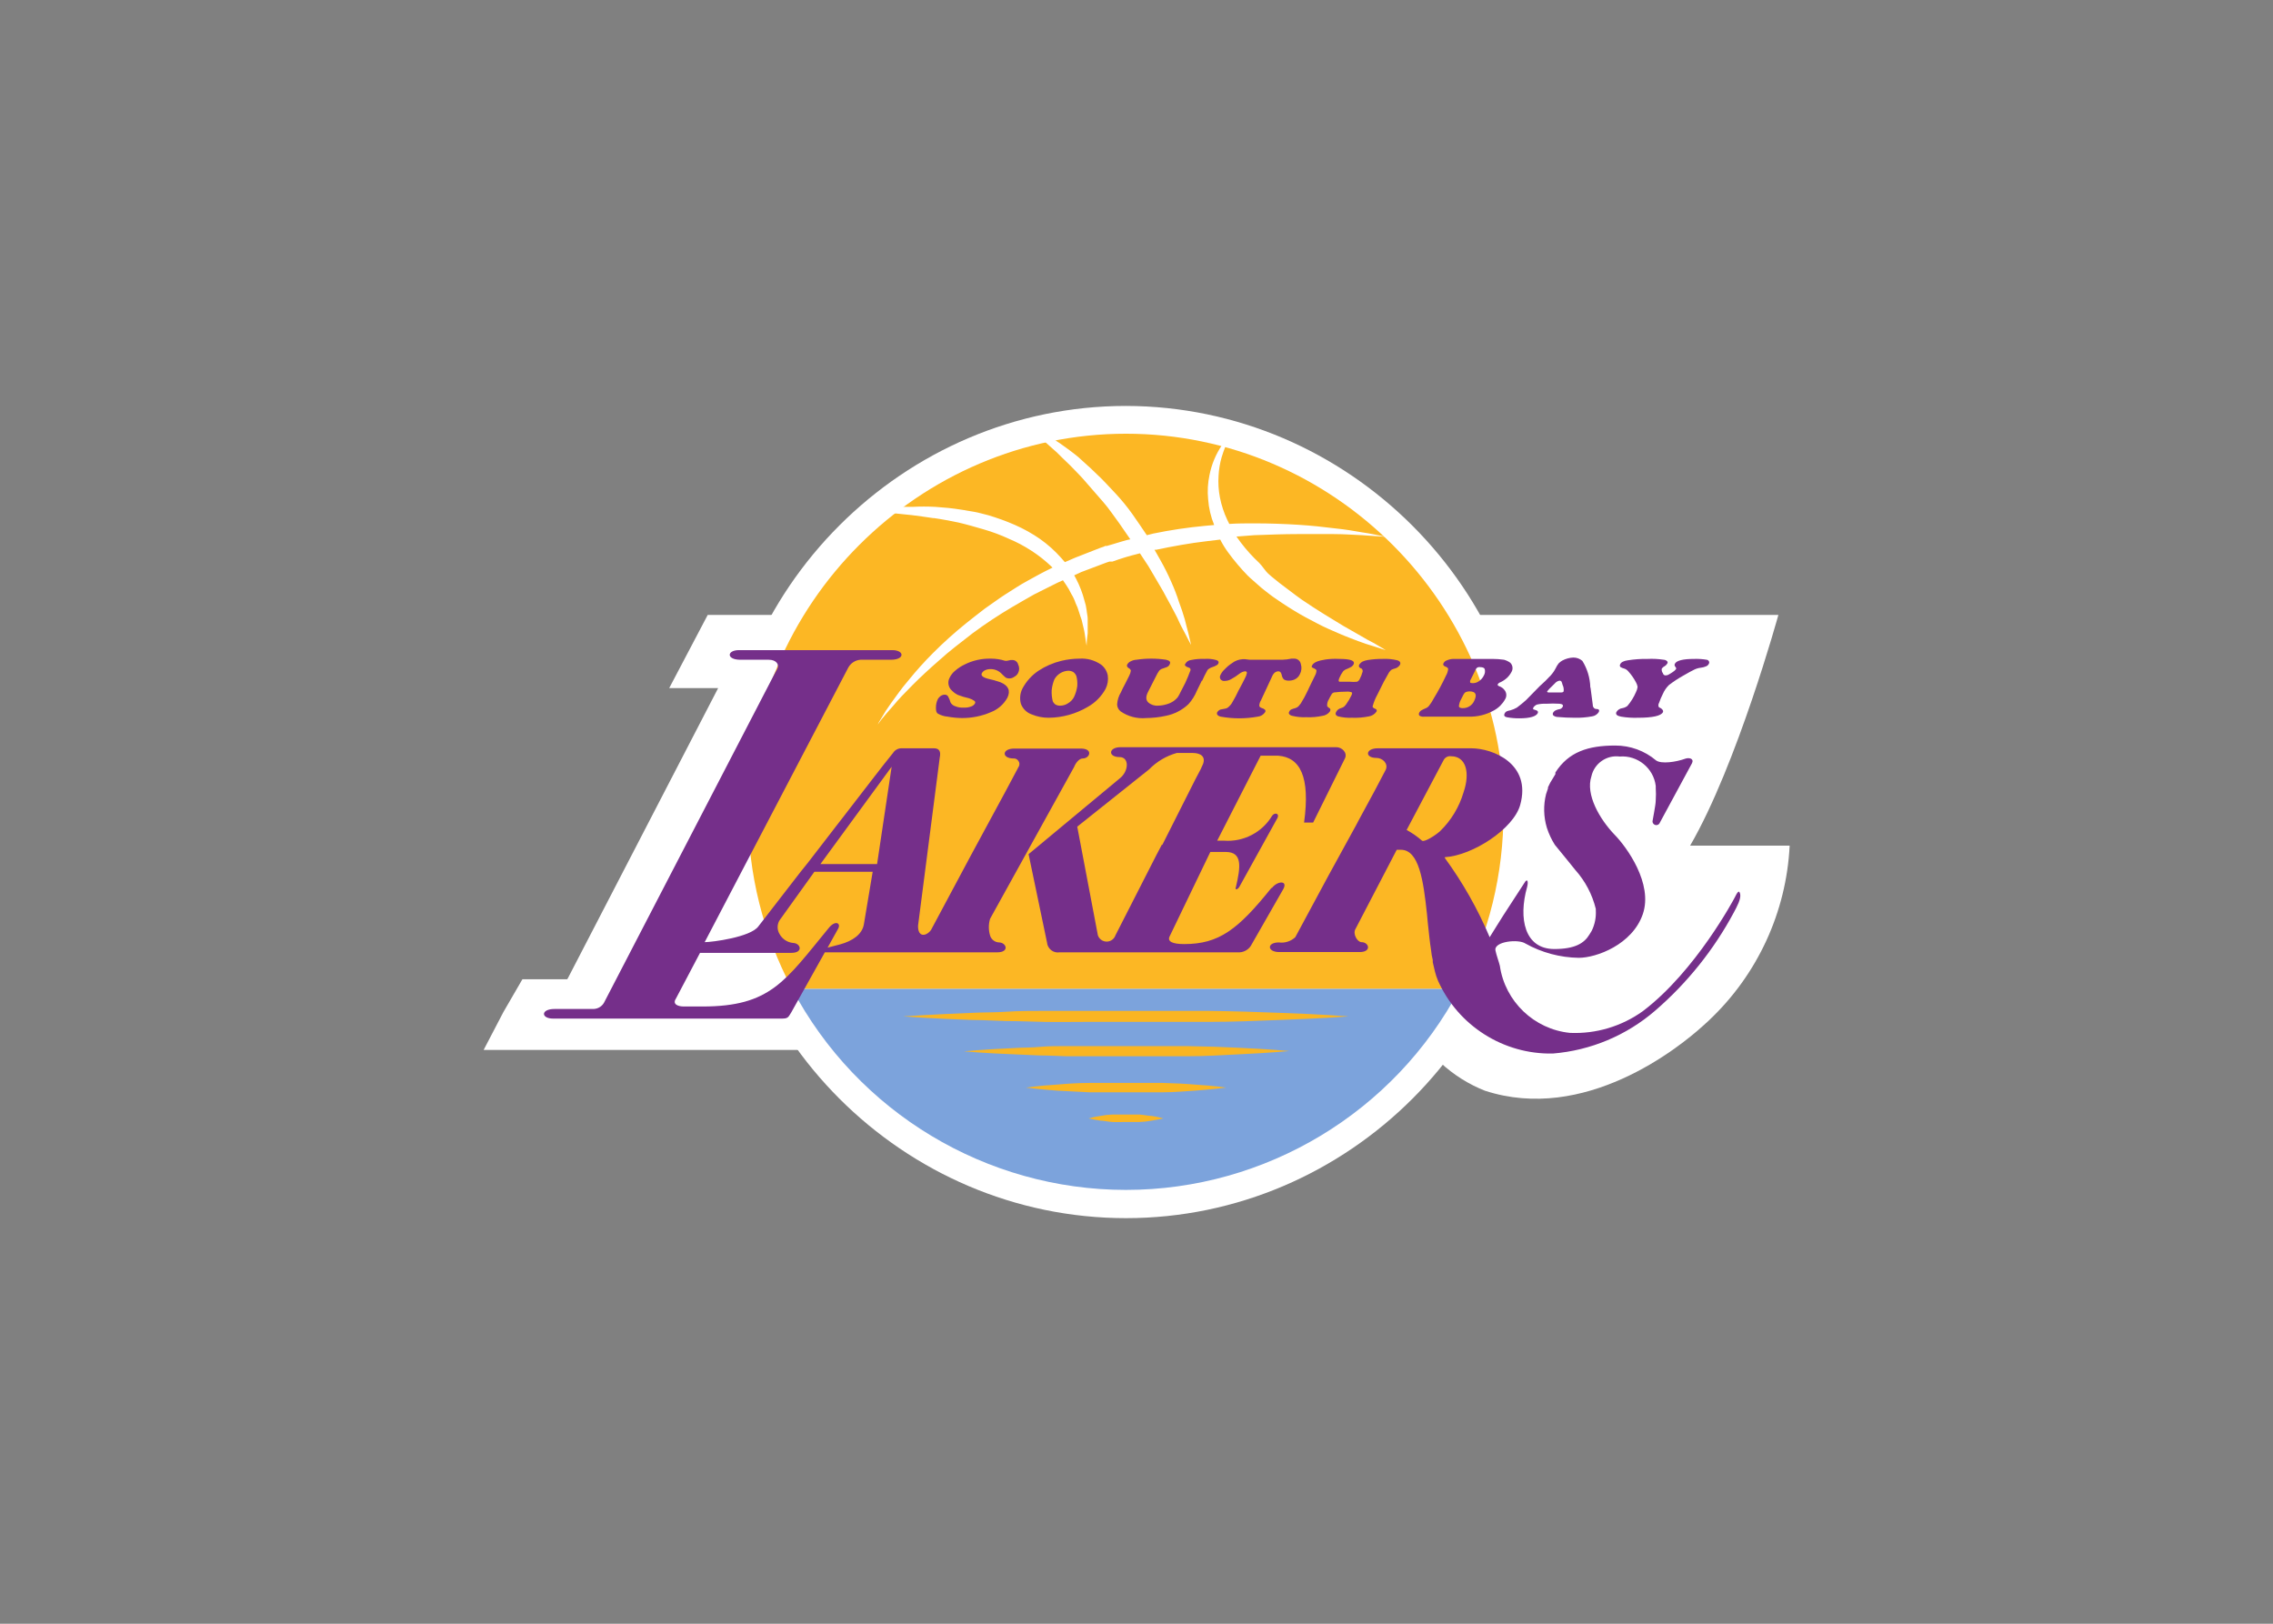<svg clip-rule="evenodd" fill-rule="evenodd" stroke-linejoin="round" stroke-miterlimit="2" viewBox="0 0 560 400" xmlns="http://www.w3.org/2000/svg"><rect x="0" y="0" width="560" height="400" fill="#808080" stroke="none"/><g fill-rule="nonzero" transform="matrix(1.129 0 0 1.129 119.151 100)"><path d="m285.06 95.94h-21.78c10.26-17.64 19.26-50.34 19.26-50.34h-233.64l-8.4 15.96h10.68l-32.76 63.24-.18.3h-9.78l-4.14 7.14-4.32 8.28h75.06l5.22-9.54h119.58c5.1 10.38 11.94 15.78 18.6 18.42 21.78 7.14 42.3-9.3 47.58-14.1.9-.78 1.38-1.26 1.38-1.26 10.56-9.947 16.864-23.61 17.58-38.1z" fill="#fff"/><path d="m228.78 88.56v.051c0 48.611-40 88.611-88.611 88.611s-88.611-40-88.611-88.611c0-48.607 39.995-88.606 88.602-88.611 48.567.069 88.518 39.993 88.62 88.56z" fill="#fff"/><path d="m222.66 88.56c0-.005 0-.011 0-.016 0-45.247-37.233-82.48-82.48-82.48s-82.479 37.233-82.479 82.48c0 13.477 3.303 26.751 9.619 38.656h145.74c6.298-11.9 9.555-25.176 9.48-38.64z" fill="#fcb724"/><path d="m67.32 127.2c14.262 26.944 42.354 43.86 72.84 43.86s58.578-16.916 72.84-43.86z" fill="#7ca3dc"/><path d="m148.26 40.2-.54-.96z" fill="#ffe3a8"/><path d="m146.4 38.94-.54-1.02z" fill="#fff"/><g fill="#752f8a"><path d="m110.76 55.14c1.038.003 2.07.165 3.06.48h.36l.84-.18h.42c.567.017 1.059.41 1.2.96.3.583.3 1.277 0 1.86-.183.363-.477.657-.84.84-.329.243-.731.37-1.14.36-.251-.003-.497-.064-.72-.18-.315-.264-.615-.544-.9-.84-.623-.658-1.493-1.028-2.4-1.02-.413-.013-.824.069-1.2.24-.306.135-.559.367-.72.66-.24.48.18.9 1.32 1.2.937.196 1.859.457 2.76.78 1.74.72 2.22 1.86 1.5 3.36-.806 1.459-2.103 2.586-3.66 3.18-1.972.842-4.096 1.271-6.24 1.26-1.047-.011-2.09-.111-3.12-.3-.759-.064-1.495-.289-2.16-.66-.3-.18-.42-.6-.42-1.26-.011-.664.133-1.321.42-1.92.15-.261.355-.486.6-.66.263-.188.577-.292.9-.3.285-.007.555.128.72.36.241.412.423.857.54 1.32.217.403.583.705 1.02.84.588.245 1.225.348 1.86.3.551.038 1.104-.044 1.62-.24.352-.109.651-.344.84-.66.038-.066.058-.14.058-.216 0-.163-.092-.312-.238-.384-.349-.239-.734-.422-1.14-.54-.818-.176-1.62-.417-2.4-.72-.466-.23-.891-.534-1.26-.9-.842-.705-1.069-1.918-.54-2.88.298-.608.729-1.141 1.26-1.56.618-.529 1.304-.973 2.04-1.32 1.732-.861 3.646-1.294 5.58-1.26z"/><path d="m127.56 57.78c-1.252.062-2.387.766-3 1.86-.319.765-.521 1.575-.6 2.4-.039.807.042 1.616.24 2.4.131.29.339.539.6.72.312.171.665.253 1.02.24.621-.003 1.227-.191 1.74-.54.535-.314.971-.771 1.26-1.32.365-.757.608-1.567.72-2.4.06-.725-.001-1.455-.18-2.16-.128-.358-.358-.67-.66-.9-.326-.197-.699-.301-1.08-.3zm2.46-2.64c1.684-.113 3.357.353 4.74 1.32.748.579 1.261 1.411 1.44 2.34.146 1.006-.022 2.033-.48 2.94-.892 1.632-2.222 2.983-3.84 3.9-2.598 1.544-5.558 2.372-8.58 2.4-1.256.005-2.5-.24-3.66-.72-1.113-.375-1.997-1.237-2.4-2.34-.306-1.125-.177-2.325.36-3.36.828-1.545 2.024-2.864 3.48-3.84 1.524-1 3.209-1.731 4.98-2.16 1.278-.307 2.586-.468 3.9-.48z"/><path d="m156.72 59.94-1.08 2.22c-.434 1.054-1.042 2.028-1.8 2.88-1.379 1.319-3.108 2.214-4.98 2.58-1.399.308-2.827.469-4.26.48-1.971.19-3.947-.32-5.58-1.44-.486-.372-.774-.948-.78-1.56.068-.934.356-1.839.84-2.64.18-.42.54-1.14 1.08-2.16l.72-1.44c.182-.336.304-.702.36-1.08-.047-.236-.203-.436-.42-.54-.42-.24-.54-.54-.36-.84.161-.293.414-.525.72-.66.389-.21.819-.333 1.26-.36 2.148-.32 4.332-.32 6.48 0 .78.18 1.08.48.78 1.02-.124.285-.365.503-.66.6l-.84.3c-.302.078-.574.245-.78.48-.255.359-.476.74-.66 1.14-.24.48-.84 1.62-1.74 3.42-.54 1.02-.54 1.8 0 2.34.59.527 1.372.787 2.16.72.631-.012 1.257-.113 1.86-.3.556-.153 1.083-.396 1.56-.72.308-.228.59-.49.84-.78.255-.38.476-.781.66-1.2l1.02-1.98c.42-.9.78-1.8 1.14-2.76 0-.24 0-.48-.48-.6-.248-.059-.476-.183-.66-.36-.057-.055-.09-.131-.09-.21s.033-.155.09-.21c.249-.476.725-.793 1.26-.84.946-.199 1.914-.279 2.88-.24.867-.072 1.741.009 2.58.24.48.12.66.42.48.78-.071.161-.199.289-.36.36-.303.176-.625.317-.96.42-.382.117-.732.323-1.02.6-.42.78-.84 1.56-1.2 2.4z"/><path d="m167.16 55.38h7.14c.666-.021 1.328-.101 1.98-.24h.66c.67.003 1.251.482 1.38 1.14.243.734.178 1.535-.18 2.22-.236.536-.664.964-1.2 1.2-.399.166-.828.248-1.26.24-.355.013-.708-.07-1.02-.24-.251-.242-.419-.557-.48-.9-.037-.262-.14-.51-.3-.72-.13-.12-.303-.185-.48-.18-.284.019-.556.124-.78.3-.267.25-.472.558-.6.9l-2.4 5.16c-.217.342-.341.735-.36 1.14 0 .24.24.42.6.54.248.059.476.183.66.36.12.16.12.38 0 .54-.368.547-.964.9-1.62.96-2.658.48-5.382.48-8.04 0-.72-.18-.96-.54-.78-.96.164-.277.418-.489.72-.6l.96-.18c.32-.04.616-.188.84-.42.344-.305.629-.671.84-1.08.463-.777.884-1.578 1.26-2.4.6-1.14 1.08-1.98 1.44-2.76.202-.354.344-.74.42-1.14 0-.24-.12-.36-.42-.36-.415.059-.808.225-1.14.48-.602.475-1.245.896-1.92 1.26-.421.238-.897.362-1.38.36-.342.049-.686-.088-.9-.36-.18-.294-.18-.666 0-.96.231-.481.557-.91.96-1.26.444-.483.948-.906 1.5-1.26.687-.543 1.526-.857 2.4-.9h.48z"/><path d="m186.66 55.2c2.52 0 3.54.36 3.18 1.2-.107.186-.25.349-.42.48-.308.184-.628.344-.96.48-.338.107-.647.292-.9.54-.338.466-.619.969-.84 1.5-.18.42-.18.66 0 .78h2.28c.538.06 1.082.06 1.62 0 .235-.115.425-.305.54-.54.282-.534.503-1.097.66-1.68.041-.247-.05-.497-.24-.66-.219-.046-.413-.175-.54-.36-.06-.134-.06-.286 0-.42.176-.296.424-.544.72-.72.378-.183.784-.304 1.2-.36 1.072-.169 2.155-.25 3.24-.24 1.069-.052 2.14.049 3.18.3.6.18.78.54.6.96-.25.423-.662.726-1.14.84-.273.063-.535.164-.78.3-.176.165-.337.345-.48.54-.12.18-.48.84-1.14 2.04l-1.44 2.88c-.407.742-.729 1.527-.96 2.34-.06.112-.06.248 0 .36.171.163.376.286.6.36.12.06.24.18.24.24.045.122.022.259-.06.36-.381.544-.965.912-1.62 1.02-1.223.251-2.472.352-3.72.3-1.009.046-2.02-.055-3-.3-.54-.18-.66-.54-.48-.9.203-.449.602-.781 1.08-.9.235-.063.458-.164.66-.3.176-.165.337-.345.48-.54.437-.605.818-1.247 1.14-1.92.18-.36.18-.6.12-.66-.36-.152-.751-.213-1.14-.18-.943.002-1.885.062-2.82.18-.24.12-.42.24-.48.42-.223.347-.423.708-.6 1.08-.287.444-.414.974-.36 1.5.131.17.294.313.48.42.24.12.3.36.12.72-.386.528-.972.875-1.62.96-1.162.251-2.352.352-3.54.3-1.029.049-2.06-.052-3.06-.3-.253-.045-.485-.172-.66-.36-.12-.16-.12-.38 0-.54.071-.209.222-.382.42-.48.29-.127.592-.227.9-.3.243-.072.468-.195.66-.36.195-.208.375-.428.54-.66.558-.887 1.059-1.809 1.5-2.76l.36-.78 1.26-2.58c.182-.332.285-.702.3-1.08 0-.18-.3-.36-.72-.54s-.36-.3-.24-.54c.3-.66 1.32-1.08 3-1.32.954-.13 1.918-.17 2.88-.12z"/><path d="m216.36 57.78-.96 1.92c-.13.171-.174.392-.12.6 0 .12.18.18.42.18.534.047 1.068-.102 1.5-.42.467-.315.84-.75 1.08-1.26.238-.418.303-.914.18-1.38-.12-.3-.48-.42-.96-.42-.247-.049-.503-.006-.72.12-.194.181-.339.408-.42.66zm-2.58 5.28-.42.84c-.295.495-.479 1.047-.54 1.62 0 .24.3.42.78.42 1.111.048 2.141-.599 2.58-1.62.66-1.38.3-2.04-1.08-2.04-.289.008-.573.069-.84.18-.205.159-.37.365-.48.6zm1.08 4.74h-9.6c-.377.05-.76-.035-1.08-.24-.12-.203-.12-.457 0-.66.089-.164.211-.307.36-.42.308-.184.628-.344.96-.48.303-.108.572-.294.78-.54.415-.523.777-1.085 1.08-1.68.971-1.59 1.852-3.232 2.64-4.92.257-.442.421-.932.48-1.44 0-.24-.24-.42-.6-.54s-.6-.42-.42-.72c.151-.324.436-.565.78-.66.435-.191.905-.293 1.38-.3h8.52c.843 0 1.685.06 2.52.18.497.133.965.357 1.38.66.545.538.645 1.39.24 2.04-.251.468-.575.894-.96 1.26-.431.388-.916.711-1.44.96-.258.069-.476.243-.6.48 0 .12 0 .24.3.36.544.178 1.011.538 1.32 1.02.359.567.359 1.293 0 1.86-.559 1.009-1.391 1.841-2.4 2.4-1.718.967-3.669 1.445-5.64 1.38z"/><path d="m232.5 62.52h2.4c.42 0 .66 0 .78-.24.068-.493-.016-.996-.24-1.44-.053-.248-.133-.49-.24-.72-.107-.119-.26-.184-.42-.18-.398.079-.758.29-1.02.6l-.66.66c-.37.33-.711.692-1.02 1.08 0 .18.12.24.42.24zm9.06-.96.48 3.66c-.012.243.074.482.24.66.131.162.332.251.54.24.54 0 .72.24.54.66-.331.528-.882.881-1.5.96-1.207.219-2.433.319-3.66.3-1.32 0-2.64-.06-3.96-.18-.31-.03-.604-.156-.84-.36-.12-.182-.12-.418 0-.6.108-.168.252-.312.42-.42.266-.136.548-.237.84-.3.325-.013.622-.195.78-.48.24-.42 0-.66-.66-.72-.959-.06-1.921-.06-2.88 0-.685-.032-1.371.028-2.04.18-.18.064-.344.166-.48.3-.17.116-.296.285-.36.48v.24l.54.18c.48.12.6.36.48.66-.36.72-1.68 1.14-4.02 1.14-.926.01-1.85-.071-2.76-.24-.48-.12-.66-.36-.48-.78.09-.198.236-.364.42-.48.269-.115.551-.196.84-.24.504-.137.988-.339 1.44-.6.72-.54 1.38-1.08 1.98-1.62l3-3.06c.842-.736 1.643-1.517 2.4-2.34.427-.47.79-.995 1.08-1.56.175-.385.397-.748.66-1.08.233-.233.495-.434.78-.6.739-.4 1.56-.626 2.4-.66.725-.009 1.43.247 1.98.72 1.079 1.732 1.679 3.72 1.74 5.76z"/><path d="m253.98 55.2c1.183-.06 2.369 0 3.54.18.268.009.524.116.72.3.086.076.135.185.135.3s-.049.224-.135.3c-.112.202-.278.368-.48.48-.259.127-.484.312-.66.54-.073.359.015.731.24 1.02.052.286.309.492.6.48.185-.011.367-.052.54-.12.36-.18.6-.36.9-.54.32-.189.605-.432.84-.72v-.24c-.059-.133-.14-.255-.24-.36-.12-.182-.12-.418 0-.6.36-.66 1.74-1.02 4.2-1.02.904-.03 1.808.031 2.7.18.199.016.379.128.48.3.12.182.12.418 0 .6-.122.251-.337.445-.6.54-.363.156-.747.257-1.14.3-.501.056-.988.198-1.44.42-.42.18-1.26.66-2.52 1.38-1.045.59-2.047 1.251-3 1.98-.559.549-1.008 1.201-1.32 1.92-.327.639-.607 1.301-.84 1.98-.126.217-.169.473-.12.72 0 .18.18.3.48.42.3.18.66.54.48.9-.42.78-2.22 1.2-5.46 1.2-1.225.042-2.451-.039-3.66-.24-.9-.18-1.26-.48-1.02-1.02.286-.468.774-.779 1.32-.84.393-.071.764-.236 1.08-.48.765-.902 1.392-1.913 1.86-3 .182-.357.304-.743.36-1.14-.056-.359-.178-.705-.36-1.02-.455-.869-1.02-1.675-1.68-2.4-.233-.285-.547-.495-.9-.6-.299-.068-.584-.19-.84-.36-.12-.182-.12-.418 0-.6.18-.42.78-.72 1.68-.84 1.389-.219 2.794-.32 4.2-.3z"/><path d="m85.86 99.96h-12.36l15.54-21.24zm-2.88 13.14c-.36 2.22-2.52 3.66-5.16 4.38l-2.76.72 2.34-4.2c.6-1.2-.72-1.86-2.16 0-9.48 11.52-12.66 17.04-27.48 17.04h-4.08c-1.26 0-2.52-.48-1.74-1.68l5.28-10.02h19.92c2.7 0 2.04-2.1.42-2.16-1.269-.111-2.399-.857-3-1.98-.539-.904-.539-2.036 0-2.94l7.62-10.62h12.72zm29.52 3.96c-.913-.016-1.717-.625-1.98-1.5-.36-1.193-.36-2.467 0-3.66l18.3-33.06c.24-.66 1.02-1.92 1.92-1.92 1.56 0 2.34-2.16-.42-2.16h-14.52c-2.76 0-2.76 2.16-.18 2.16.432-.038.851.171 1.08.54.247.328.294.768.12 1.14l-2.94 5.52-2.76 5.1-4.74 8.76-8.76 16.38c-1.02 1.38-2.88 1.68-2.82-.96l4.74-36.72c.24-1.14 0-1.98-1.26-1.98h-7.14c-.733.014-1.411.398-1.8 1.02l-1.92 2.4-2.1 2.7-6.9 8.94-1.26 1.62-6.48 8.4-1.5 1.86-9.24 11.94c-1.74 2.34-10.08 3.42-11.7 3.42l31.32-59.88c.53-.987 1.524-1.642 2.64-1.74h6.66c3.12 0 3-2.1.3-2.1h-33.42c-2.7 0-2.82 2.1.3 2.1h6.18c1.74 0 2.34 1.14 1.86 1.98l-.9 1.68-36.78 70.92c-.421.956-1.357 1.587-2.4 1.62h-8.52c-3.06 0-3 2.1-.3 2.1h49.74c1.44 0 1.5-.18 2.16-1.26l7.38-13.2h37.62c2.7 0 2.04-2.1.42-2.16z"/><path d="m148.02 95.7-1.14 2.16-9 17.64c-.277.822-1.052 1.38-1.92 1.38s-1.643-.558-1.92-1.38l-4.5-23.7 15.66-12.48c1.67-1.71 3.76-2.952 6.06-3.6h3.42c2.04 0 2.82.96 2.34 2.34l-.54 1.2-1.2 2.28-7.2 14.28zm23.88 9.48c-7.32 9.12-11.46 12.24-19.02 12.24-2.52 0-3.84-.54-3.12-1.8l8.82-18.3h3.36c3.72 0 3.24 3.3 2.22 7.68-.24.6.24.66.72 0l8.4-15.18c.36-.96-.66-1.14-1.2-.42-2.18 3.656-6.255 5.775-10.5 5.46h-1.5l9.48-18.54h3.84c4.74.36 7.02 4.5 5.64 14.58h1.98l6.96-14.04c.54-1.2-.66-2.4-1.92-2.4h-47.04c-2.7 0-2.82 2.16-.24 2.16 2.16 0 2.04 3.12 0 4.68l-19.86 16.5 4.02 19.26c.05.661.377 1.272.9 1.68.522.42 1.2.595 1.86.48h38.88c1.118.079 2.197-.448 2.82-1.38l7.14-12.48c.96-1.86-1.32-1.74-2.52-.18z"/><path d="m208.68 92.82c-1.32 1.14-3.48 2.4-3.9 2.04-1.031-.901-2.158-1.685-3.36-2.34l8.1-15.3c.323-.571.972-.884 1.62-.78 3.18 0 4.2 3.48 2.7 7.86-.945 3.211-2.701 6.125-5.1 8.46zm65.52 13.68c-.24-1.02-.6-.42-1.26.9 0 0-8.4 15.9-19.98 24.66-4.618 3.316-10.22 4.986-15.9 4.74-7.829-.789-14.167-6.853-15.3-14.64-.18-.78-.78-2.4-.96-3.36-.36-1.98 5.04-2.52 6.54-1.5 3.562 1.987 7.562 3.059 11.64 3.12 3.84 0 11.7-2.88 13.98-9.54s-3.54-14.64-6.12-17.28c-3.3-3.42-6.42-8.82-5.1-12.78.617-2.815 3.325-4.707 6.18-4.32 3.896-.318 7.394 2.539 7.86 6.42v.42c.06.899.06 1.801 0 2.7-.013.402-.053.803-.12 1.2-.18 1.02-.3 1.92-.54 3.12-.031.088-.046.18-.046.273 0 .455.374.83.829.83.257 0 .5-.12.657-.323l7.14-13.2c.48-1.02-.66-1.26-1.5-.96-1.98.72-5.22 1.2-6.36.36-2.482-2.098-5.63-3.246-8.88-3.24-5.94 0-10.2 1.38-13.08 5.88v.36l-.54.9c-.418.627-.78 1.289-1.08 1.98v.24c-.12.42-.3.84-.42 1.26-.602 2.411-.54 4.941.18 7.32.42 1.309 1.005 2.559 1.74 3.72.9 1.14 1.8 2.16 2.94 3.6l1.5 1.86c2.178 2.427 3.723 5.353 4.5 8.52v.3c.097 1.553-.213 3.104-.9 4.5-.18.24-.3.54-.48.78-1.14 1.92-3.18 3.18-7.68 3.18-6.48 0-7.86-6.66-5.94-13.5.36-1.38 0-1.98-.6-.9l-4.56 7.02-1.32 2.1-1.68 2.7c-2.582-6.118-5.864-11.917-9.78-17.28v-.18c6.06-.36 15-6.18 16.44-11.4 2.52-9-6-12.36-10.68-12.36h-20.4c-2.7 0-2.88 2.1-.3 2.1 1.38 0 2.64 1.26 2.04 2.58l-2.4 4.56-3.48 6.42-.6 1.14-6.12 11.16-7.14 13.26c-.966.903-2.29 1.322-3.6 1.14-2.64 0-2.58 2.1.12 2.1h17.52c2.7 0 2.04-2.16.42-2.16-.9 0-1.98-1.8-1.32-2.88l9-17.28h.9c3.96 0 4.92 6.72 5.7 14.04l.18 1.92c.24 2.16.42 4.14.72 6 .066.708.187 1.41.36 2.1v.48l.48 2.04c.166.677.386 1.339.66 1.98 4.39 9.844 14.304 16.129 25.08 15.9 8.243-.672 16.063-3.951 22.32-9.36 6.984-6.028 12.801-13.289 17.16-21.42.66-1.26 1.62-2.94 1.38-4.08z"/></g><path d="m114.12 134.22c2.58 0 5.34.12 8.22.18 2.82.06 5.76 0 8.76 0h26.94c5.7 0 10.98-.24 15.54-.42 9.12-.3 15.18-.78 15.18-.78s-6.06-.48-15.18-.78c-4.56-.18-9.84-.36-15.54-.42h-35.7c-2.88 0-5.64 0-8.22.18-2.64.18-5.1.12-7.38.24-9.12.36-15.18.78-15.18.78s6.06.48 15.18.78c2.4 0 4.8.18 7.38.24z" fill="#fab521"/><path d="m153.3 139.68h-26.04c-2.04 0-4.08 0-6 .18-1.86.18-3.72.12-5.34.24-6.66.3-11.1.72-11.1.72s4.44.42 11.1.66l5.34.24c1.92 0 3.9.12 6 .18h26.04c4.2 0 8.04-.24 11.4-.42 6.66-.3 11.1-.72 11.1-.72s-4.44-.42-11.1-.72c-3.36-.18-7.14-.3-11.4-.36z" fill="#fab521"/><path d="m148.2 147.72h-16.02c-2.58 0-4.98.18-7.02.36-4.08.24-6.84.66-6.84.66s2.76.36 6.84.66c2.04.12 4.44.24 7.02.36h16.02c2.58 0 4.98-.24 7.02-.36 4.08-.3 6.84-.66 6.84-.66s-2.76-.42-6.84-.66c-2.04-.18-4.44-.3-7.02-.36z" fill="#fab521"/><path d="m143.16 154.62h-6c-.867.027-1.73.127-2.58.3-.872.116-1.734.297-2.58.54.84.18 1.68.36 2.58.48.72 0 1.62.24 2.58.3s1.98 0 3 0h3c.887-.03 1.769-.131 2.64-.3.84-.12 1.68-.3 2.52-.48-.827-.237-1.669-.418-2.52-.54-.78 0-1.68-.24-2.64-.3z" fill="#fab521"/><path d="m98.34 24.48c1.68.24 3.48.6 5.28.96 1.8.42 3.66.96 5.52 1.5 1.87.538 3.696 1.22 5.46 2.04 1.738.724 3.405 1.608 4.98 2.64 1.521.985 2.947 2.11 4.26 3.36l.3.3-.36.18c-1.74.84-3.48 1.8-5.1 2.7-1.68.9-3.24 1.98-4.8 2.94-1.5.96-3 2.1-4.5 3.12-1.44 1.08-2.76 2.16-4.14 3.24-2.493 2.011-4.877 4.154-7.14 6.42-1.905 1.903-3.708 3.906-5.4 6-1.56 1.8-2.82 3.66-3.84 5.04-.781 1.08-1.502 2.201-2.16 3.36-.27.402-.511.823-.72 1.26l.84-1.14c.6-.72 1.44-1.74 2.58-3 1.08-1.32 2.52-2.82 4.2-4.5s3.6-3.48 5.82-5.4c2.16-1.98 4.74-3.9 7.26-5.88 2.797-2.071 5.701-3.994 8.7-5.76 1.56-.9 3.18-1.86 4.8-2.76l5.04-2.52 1.2-.54.66.96c.437.625.819 1.288 1.14 1.98.404.637.727 1.323.96 2.04l.42.96.3.9c.18.66.42 1.26.6 1.8.24 1.14.54 2.1.66 2.94.24 1.74.42 2.7.42 2.7.025-.904.105-1.806.24-2.7v-3.18c0-.6-.18-1.2-.24-1.92l-.18-1.02-.3-1.08c-.421-1.623-1.025-3.193-1.8-4.68l-.42-.78 1.56-.72 5.4-2.04.72-.24h.66l1.38-.48c.9-.3 1.86-.6 2.76-.84l1.86-.48 1.86 2.82c.9 1.56 1.8 3.06 2.64 4.5.42.66.78 1.38 1.14 2.04l1.08 1.98c.66 1.32 1.32 2.4 1.8 3.54.48 1.08 1.02 1.98 1.38 2.7.78 1.56 1.26 2.4 1.26 2.4s-.24-.96-.6-2.58c-.24-.84-.48-1.86-.78-3-.36-1.26-.78-2.52-1.26-3.78-.475-1.491-1.036-2.954-1.68-4.38-.715-1.641-1.517-3.243-2.4-4.8l-1.26-2.22h.36c3.72-.78 7.38-1.44 10.98-1.86l3-.36c.5.987 1.082 1.93 1.74 2.82 1.284 1.755 2.687 3.419 4.2 4.98.78.78 1.62 1.44 2.4 2.16s1.68 1.38 2.52 2.04 1.74 1.2 2.58 1.8c.9.6 1.74 1.14 2.64 1.68 1.74 1.08 3.48 1.98 5.1 2.82 1.68.9 3.3 1.56 4.8 2.22s2.88 1.14 4.08 1.62c1.26.48 2.4.84 3.24 1.08 1.8.6 2.82.9 2.82.9s-.9-.54-2.52-1.5c-.84-.42-1.86-.96-2.94-1.62l-3.78-2.16c-1.32-.84-2.82-1.68-4.32-2.64-1.56-.96-3.12-1.98-4.8-3.12-1.62-1.14-3.18-2.4-4.74-3.54-.78-.66-1.62-1.26-2.4-1.98-.78-.66-1.38-1.74-2.1-2.46-1.465-1.362-2.81-2.848-4.02-4.44-.36-.48-.66-.9-.96-1.32l3.9-.3c3.3-.12 6.48-.24 9.36-.24h7.98c2.4 0 4.44.18 6.18.24l5.16.36-1.14-.24c-.9-.18-2.22-.48-3.9-.72-1.68-.3-3.78-.66-6.12-.9-2.4-.3-5.1-.6-8.04-.78s-6.12-.3-9.54-.3c-1.74 0-3.54 0-5.4.12l-.42-.84c-.745-1.565-1.289-3.218-1.62-4.92-.311-1.58-.411-3.194-.3-4.8.073-1.34.295-2.668.66-3.96.24-.84.54-1.62.84-2.4l-.78-.24c-1.323 1.958-2.241 4.162-2.7 6.48-.372 1.734-.473 3.515-.3 5.28.139 1.938.585 3.841 1.32 5.64l-1.98.18c-3.788.35-7.554.911-11.28 1.68l-1.44.36c-1.02-1.56-2.1-3.06-3.12-4.56-1.154-1.624-2.417-3.167-3.78-4.62-1.38-1.44-2.64-2.88-4.02-4.14-.66-.6-1.32-1.32-1.98-1.86l-2.04-1.86c-1.32-1.08-2.64-2.04-3.84-2.88l-1.44-.96-2.04.48 2.22 1.98c.54.42 1.02 1.02 1.62 1.56.54.54 1.14 1.08 1.74 1.68 1.14 1.2 2.4 2.4 3.54 3.78 1.2 1.38 2.4 2.76 3.66 4.2.6.72 1.2 1.44 1.74 2.22l1.74 2.4 2.4 3.48-.84.18c-.96.3-1.92.54-2.82.84l-1.44.42h-.36l-.36.18-.72.24-5.52 2.16-2.22.96-.84-.96c-1.361-1.528-2.89-2.897-4.56-4.08-1.717-1.193-3.546-2.218-5.46-3.06-1.932-.845-3.916-1.566-5.94-2.16-1.02-.24-1.98-.54-3-.72-.96-.12-1.92-.36-2.88-.48-1.86-.3-3.72-.48-5.58-.6-1.679-.09-3.361-.09-5.04 0h-2.4l-1.8 1.38 4.08.42c1.5.18 3.12.42 4.74.66z" fill="#fff"/></g></svg>
